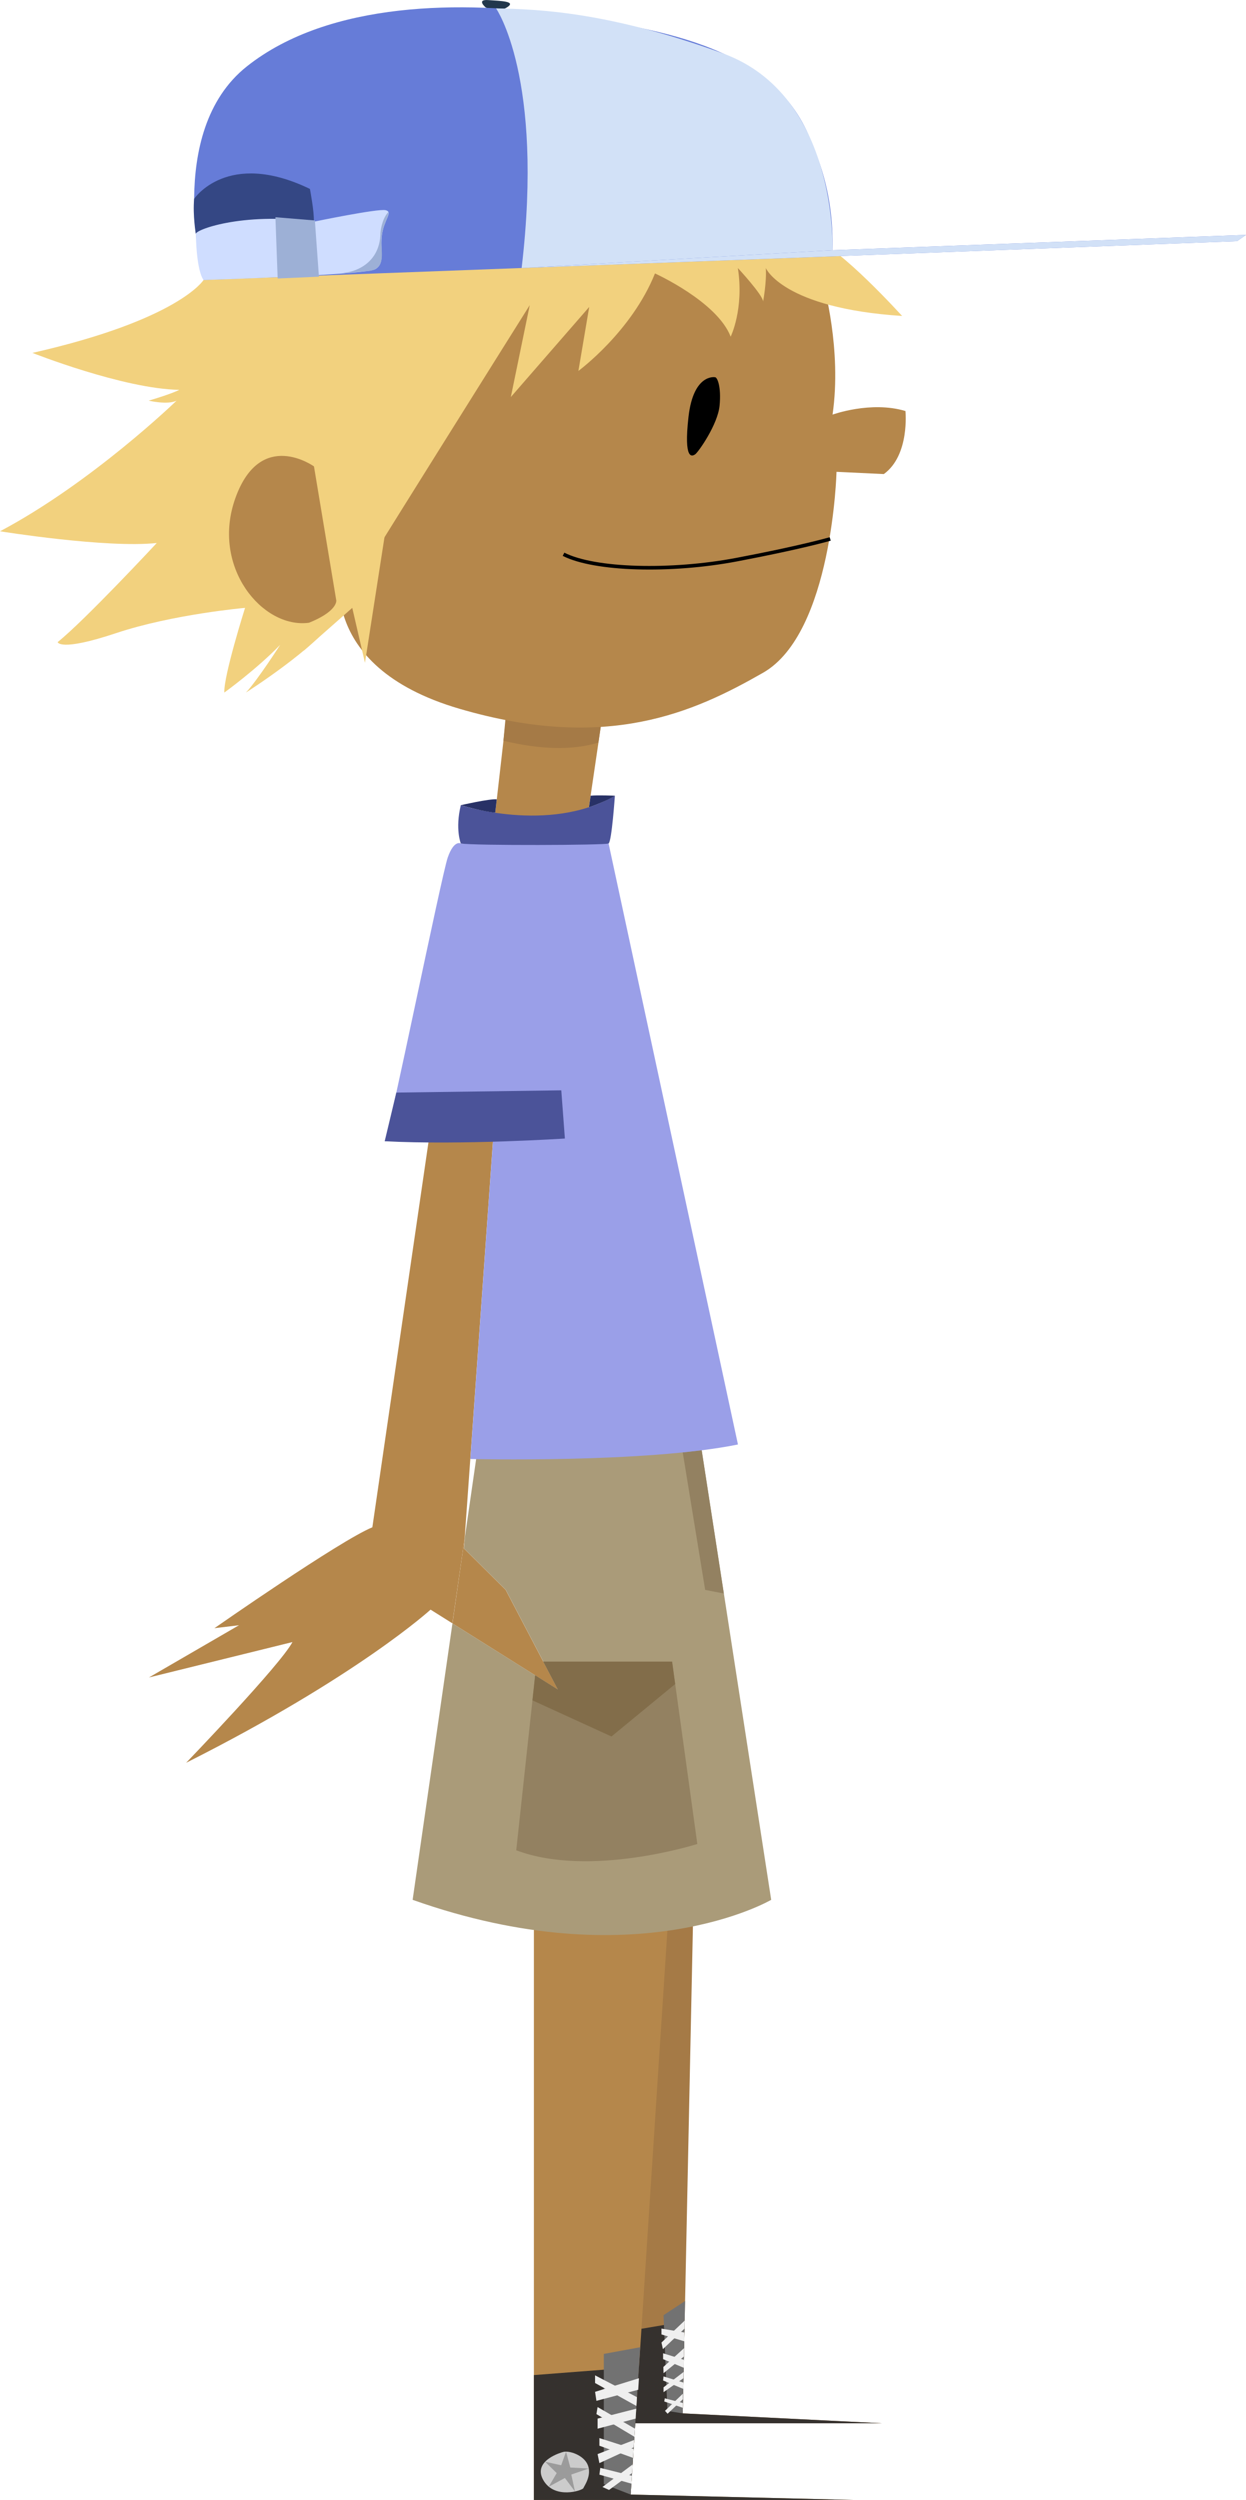 <?xml version="1.0" encoding="utf-8"?>
<!-- Generator: Adobe Illustrator 22.1.0, SVG Export Plug-In . SVG Version: 6.00 Build 0)  -->
<svg version="1.1" xmlns="http://www.w3.org/2000/svg" xmlns:xlink="http://www.w3.org/1999/xlink" x="0px" y="0px"
	 viewBox="0 0 1383 2774.8" style="enable-background:new 0 0 1383 2774.8;" xml:space="preserve">
<style type="text/css">
	.st0{display:none;}
	.st1{display:inline;}
	.st2{fill:#DDBB97;}
	.st3{fill:#CCA47D;}
	.st4{fill:none;stroke:#000000;stroke-width:4;stroke-miterlimit:10;}
	.st5{fill:#C9A06F;}
	.st6{fill:#B58D61;}
	.st7{fill:#B5874B;}
	.st8{fill:#A57A46;}
	.st9{display:inline;fill:#DDBB97;}
	.st10{display:inline;fill:#CCA47D;}
	.st11{display:inline;fill:#C9A06F;}
	.st12{display:inline;fill:#B58D61;}
	.st13{fill:#35312E;}
	.st14{fill:#727272;}
	.st15{fill:#EFEFEF;}
	.st16{fill:#CCCCCC;}
	.st17{fill:#9B9B9B;}
	.st18{fill:#AA9B79;}
	.st19{fill:#938161;}
	.st20{fill:#9A9FE8;}
	.st21{fill:#4B5399;}
	.st22{fill:#826D4A;}
	.st23{fill:#283166;}
	.st24{fill:#F2D17E;}
	.st25{display:inline;fill:#755732;}
	.st26{display:inline;fill:#512C13;}
	.st27{display:none;fill:#DDBB97;}
	.st28{display:none;fill:#C9A06F;}
	.st29{fill:#22374C;}
	.st30{fill:#667CD8;}
	.st31{fill:#344784;}
	.st32{fill:#CFDDFF;}
	.st33{fill:#9DB0D6;}
	.st34{fill:#D2E1F7;}
</style>
<g id="skin">
	<g id="skin1" class="st0">
		<g id="face" class="st1">
			<polygon class="st2" points="563.5,781.2 548,917.2 651.5,910.7 670,785.2 			"/>
			<path class="st3" d="M564,766.2l-5.2,56c41,9.8,76.4,10.9,105.4,2l11.2-77L564,766.2z"/>
			<path class="st2" d="M914,315.4c0,0,20.6,72.3,10.1,144.8c0,0,42.4-15.5,80.9-4c0,0,5,49-24,70l-52.5-2.5c0,0-4.5,179-81.5,223
				s-173,88-337,40s-131-162-131-162l156.1-314l264.2-50.7L914,315.4z"/>
			<path class="st4" d="M921.5,598.2c0,0-32.2,9.4-104,23c-73,13.8-157.5,11.6-192-6"/>
		</g>
		<g id="legs_x2F_arms" class="st1">
		</g>
	</g>
	<g id="skin1_copy" class="st0">
		<g id="face_copy" class="st1">
			<polygon class="st5" points="563.5,781.2 548,917.2 651.5,910.7 670,785.2 			"/>
			<path class="st6" d="M564,766.2l-5.2,56c41,9.8,76.4,10.9,105.4,2l11.2-77L564,766.2z"/>
			<path class="st5" d="M914,315.4c0,0,20.6,72.3,10.1,144.8c0,0,42.4-15.5,80.9-4c0,0,5,49-24,70l-52.5-2.5c0,0-4.5,179-81.5,223
				s-173,88-337,40s-131-162-131-162l156.1-314l264.2-50.7L914,315.4z"/>
			<path class="st4" d="M921.5,598.2c0,0-32.2,9.4-104,23c-73,13.8-157.5,11.6-192-6"/>
		</g>
	</g>
	<g id="skin1_copy_2">
		<g id="face_copy_2">
			<polygon class="st7" points="563.5,781.2 548,917.2 651.5,910.7 670,785.2 			"/>
			<path class="st8" d="M564,766.2l-5.2,56c41,9.8,76.4,10.9,105.4,2l11.2-77L564,766.2z"/>
			<path class="st7" d="M914,315.4c0,0,20.6,72.3,10.1,144.8c0,0,42.4-15.5,80.9-4c0,0,5,49-24,70l-52.5-2.5c0,0-4.5,179-81.5,223
				s-173,88-337,40s-131-162-131-162l156.1-314l264.2-50.7L914,315.4z"/>
			<path class="st4" d="M921.5,598.2c0,0-32.2,9.4-104,23c-73,13.8-157.5,11.6-192-6"/>
		</g>
		<g id="legs_x2F_arms_copy_2">
		</g>
	</g>
	<g id="skin1_copy_3" class="st0">
		<g id="face_copy_3" class="st1">
			<polygon class="st2" points="563.5,781.2 548,917.2 651.5,910.7 670,785.2 			"/>
			<path class="st3" d="M564,766.2l-5.2,56c41,9.8,76.4,10.9,105.4,2l11.2-77L564,766.2z"/>
			<path class="st2" d="M914,315.4c0,0,20.6,72.3,10.1,144.8c0,0,42.4-15.5,80.9-4c0,0,5,49-24,70l-52.5-2.5c0,0-4.5,179-81.5,223
				s-173,88-337,40s-131-162-131-162l156.1-314l264.2-50.7L914,315.4z"/>
			<path class="st4" d="M921.5,598.2c0,0-32.2,9.4-104,23c-73,13.8-157.5,11.6-192-6"/>
		</g>
		<g id="legs_x2F_arms_copy_3" class="st1">
		</g>
	</g>
	<g id="arms_x2F_legs" class="st0">
		<path class="st9" d="M550,1226.7l-34.2,480.1l-13.7,95l-24.2-15.2c0,0-80.7,74-271.3,170c0,0,104.7-108.7,118-134l-159.3,39.3
			l100-58l-27.3,3.3c0,0,139.3-97.3,175.3-112l68.3-468.7H550z"/>
		<polygon class="st9" points="619.3,1875.4 502.2,1801.9 515.8,1706.9 515,1718.7 561.3,1764.7 		"/>
		<polygon class="st10" points="769.6,2114.8 757.8,2678.7 979,2689.7 690,2689.7 670.2,2114.8 		"/>
		<polygon class="st9" points="592.6,2123.8 592.6,2774.8 690.1,2774.8 946.6,2774.8 700,2768.8 742.6,2114.8 		"/>
	</g>
	<g id="arms_x2F_legs_1_" class="st0">
		<path class="st11" d="M550,1226.7l-34.2,480.1l-13.7,95l-24.2-15.2c0,0-80.7,74-271.3,170c0,0,104.7-108.7,118-134l-159.3,39.3
			l100-58l-27.3,3.3c0,0,139.3-97.3,175.3-112l68.3-468.7H550z"/>
		<polygon class="st11" points="619.3,1875.4 502.2,1801.9 515.8,1706.9 515,1718.7 561.3,1764.7 		"/>
		<polygon class="st12" points="769.6,2114.8 757.8,2678.7 979,2689.7 690,2689.7 670.2,2114.8 		"/>
		<polygon class="st11" points="592.6,2123.8 592.6,2774.8 690.1,2774.8 946.6,2774.8 700,2768.8 742.6,2114.8 		"/>
	</g>
	<g id="arms_x2F_legs_2_">
		<path class="st7" d="M550,1226.7l-34.2,480.1l-13.7,95l-24.2-15.2c0,0-80.7,74-271.3,170c0,0,104.7-108.7,118-134l-159.3,39.3
			l100-58l-27.3,3.3c0,0,139.3-97.3,175.3-112l68.3-468.7H550z"/>
		<polygon class="st7" points="619.3,1875.4 502.2,1801.9 515.8,1706.9 515,1718.7 561.3,1764.7 		"/>
		<polygon class="st8" points="769.6,2114.8 757.8,2678.7 979,2689.7 690,2689.7 670.2,2114.8 		"/>
		<polygon class="st7" points="592.6,2123.8 592.6,2774.8 690.1,2774.8 946.6,2774.8 700,2768.8 742.6,2114.8 		"/>
	</g>
	<g id="arms_x2F_legs_3_" class="st0">
		<path class="st9" d="M550,1226.7l-34.2,480.1l-13.7,95l-24.2-15.2c0,0-80.7,74-271.3,170c0,0,104.7-108.7,118-134l-159.3,39.3
			l100-58l-27.3,3.3c0,0,139.3-97.3,175.3-112l68.3-468.7H550z"/>
		<polygon class="st9" points="619.3,1875.4 502.2,1801.9 515.8,1706.9 515,1718.7 561.3,1764.7 		"/>
		<polygon class="st10" points="769.6,2114.8 757.8,2678.7 979,2689.7 690,2689.7 670.2,2114.8 		"/>
		<polygon class="st9" points="592.6,2123.8 592.6,2774.8 690.1,2774.8 946.6,2774.8 700,2768.8 742.6,2114.8 		"/>
	</g>
</g>
<g id="eyes">
	<path d="M793.7,418.7c0,0-24-4.5-29.5,44s4,44,7.5,41.5s25-33,27-54S796.2,418.8,793.7,418.7z"/>
</g>
<g id="clothe4s">
	<g id="backshoe">
		<polygon class="st13" points="712,2584.8 759.9,2576.7 757.8,2678.7 979,2689.7 705.1,2689.7 		"/>
		<polygon class="st14" points="760.4,2554 736.5,2569.7 740.8,2676 757.8,2678.7 		"/>
		<polygon class="st15" points="734.2,2584.6 734.2,2591.1 759.5,2598.7 759.5,2588.9 		"/>
		<polygon class="st15" points="734.2,2600.1 735.8,2607.4 759.8,2584.6 760,2575.7 		"/>
		<polygon class="st15" points="736,2612 736,2618.5 758.9,2628.1 759,2619.2 		"/>
		<polygon class="st15" points="736.3,2627.2 759.3,2606.3 759.1,2615.6 736.5,2634.1 		"/>
		<polygon class="st15" points="736.5,2637.7 758.5,2644.5 758.3,2651.5 736,2642.2 		"/>
		<polygon class="st15" points="736.5,2649.8 758.8,2632.7 758.6,2639.7 736.5,2655.2 		"/>
		<polygon class="st15" points="737.9,2662 758,2667.2 757.8,2672.5 737.3,2665.5 		"/>
		<polygon class="st15" points="738.1,2675.9 758,2656.8 758,2663 741,2679.1 		"/>
	</g>
	<g id="frontshoe">
		<polygon class="st13" points="592.6,2636.2 709.2,2627.2 700,2768.8 946.6,2774.8 592.6,2774.8 		"/>
		<polygon class="st14" points="670.2,2612.7 710.6,2605.3 700,2768.8 670.2,2757.2 		"/>
		<path class="st16" d="M624.5,2721.7c0,0-34,9-21.5,31c12.5,22,43.5,11.5,44.5,9s9.5-14,5-25.5S630.9,2719.4,624.5,2721.7z"/>
		<polygon class="st17" points="622.9,2736.3 628.3,2721.2 633,2738.8 653.5,2739.9 634.1,2746.6 638.2,2765.4 627,2750.4 
			609.1,2760.1 617.9,2745 605.1,2732.4 		"/>
		<polygon class="st15" points="660.5,2654.8 662,2664.8 708.4,2652.5 709.2,2639.7 		"/>
		<polygon class="st15" points="660.5,2636.5 660.5,2645 706.4,2670.5 707,2660.7 		"/>
		<polygon class="st15" points="663.3,2684.5 663.3,2695.7 705.5,2684.5 706.2,2673.5 		"/>
		<polygon class="st15" points="663.3,2671.7 662,2679.5 704.2,2704.7 704.8,2695.7 		"/>
		<polygon class="st15" points="665.3,2706.1 665.3,2714.6 702.6,2728.1 703.3,2718.3 		"/>
		<polygon class="st15" points="663.3,2723.9 665.3,2733.9 703.3,2716.4 703.9,2708.2 		"/>
		<polygon class="st15" points="666.3,2739.2 665.3,2746.7 700.8,2756.7 701.4,2748 		"/>
		<polygon class="st15" points="668.7,2760.4 676,2763.7 701.6,2744.9 702.2,2735.4 		"/>
	</g>
	<g id="clothes">
		<path class="st18" d="M856,2108.7c0,0-150,88-398,0l44.2-306.8l117.2,73.5l-58-110.7l-46.3-46l0.8-11.9l18.2-126.1l242,11
			L856,2108.7z"/>
		<polyline class="st19" points="757.8,1612.1 782.7,1764.7 803.4,1768.7 778.8,1609.7 757.8,1612.1 		"/>
		<path class="st20" d="M522.1,1619.4c0,0,193.8,4.8,297-16.1L675.5,936.2h-164c0,0-7.5-4.5-14.5,15.5s-66,311-70,315h120.2
			L522.1,1619.4z"/>
		<path class="st21" d="M511.5,893.7c0,0,97.5,32,171-10.5c0,0-3.5,51-7,53s-150,2.5-164,0C511.5,936.2,505,920.2,511.5,893.7z"/>
		<path class="st21" d="M427,1266.7l12.9-54l183.1-2.5l4,53.5C627,1263.7,512,1271.2,427,1266.7S427,1266.7,427,1266.7L427,1266.7"
			/>
		<path class="st19" d="M603,1844.3h143l28,202.4c0,0-119,38-201,7l21-194.2l25.3,15.9L603,1844.3z"/>
		<polygon class="st22" points="749.4,1869.2 678.7,1927.4 591,1887.3 594,1859.5 619.3,1875.4 603,1844.3 746,1844.3 		"/>
		<path class="st23" d="M511.5,893.7c0,0,31.8-7.3,39.9-6.5l-1.7,14.9C549.7,902.2,534.5,900.5,511.5,893.7z"/>
		<path class="st23" d="M682.5,883.2c0,0-19.4-0.8-26.9,0l-1.9,12.8C653.9,896.1,673.8,889.1,682.5,883.2z"/>
	</g>
</g>
<g id="hair">
	<g id="black_copy_3">
		<path class="st24" d="M226,310.7c0,0-27,44-190,81c0,0,101,40,163,41c0,0-7,4-34,12c0,0,21,5,31,0c0,0-94,91-196,145
			c0,0,118,19,174,13c0,0-80,86-110,110c0,0,2,11,65-10s143-28,143-28s-24,76-23,94c0,0,36-26,62-53c0,0-25,39-38,53
			c0,0,80-51,98-82s217-348,217-348l-21,102l87-100l-12,71c0,0,59-43.4,85-108.2c0,0,69,31.2,84,70.2c0,0,15-30.5,8-76.2
			c0,0,28,30.2,28,37.2c0,0,4.1-21.8,3-37.2c0,0,18.7,44.6,151.3,53.2c0,0-70.7-78-96-83.3C880,262.1,226,310.7,226,310.7"/>
		<polygon class="st24" points="431.2,567.7 405.1,735.7 391,674.7 336.8,722.5 		"/>
	</g>
	<g id="black_copy_2" class="st0">
		<path class="st25" d="M226,310.7c0,0-27,44-190,81c0,0,101,40,163,41c0,0-7,4-34,12c0,0,21,5,31,0c0,0-94,91-196,145
			c0,0,118,19,174,13c0,0-80,86-110,110c0,0,2,11,65-10s143-28,143-28s-24,76-23,94c0,0,36-26,62-53c0,0-25,39-38,53
			c0,0,80-51,98-82s217-348,217-348l-21,102l87-100l-12,71c0,0,59-43.4,85-108.2c0,0,69,31.2,84,70.2c0,0,15-30.5,8-76.2
			c0,0,28,30.2,28,37.2c0,0,4.1-21.8,3-37.2c0,0,18.7,44.6,151.3,53.2c0,0-70.7-78-96-83.3C880,262.1,226,310.7,226,310.7"/>
		<polygon class="st25" points="431.2,567.7 405.1,735.7 391,674.7 336.8,722.5 		"/>
	</g>
	<g id="black" class="st0">
		<path class="st26" d="M226,310.7c0,0-27,44-190,81c0,0,101,40,163,41c0,0-7,4-34,12c0,0,21,5,31,0c0,0-94,91-196,145
			c0,0,118,19,174,13c0,0-80,86-110,110c0,0,2,11,65-10s143-28,143-28s-24,76-23,94c0,0,36-26,62-53c0,0-25,39-38,53
			c0,0,80-51,98-82s217-348,217-348l-21,102l87-100l-12,71c0,0,59-43.4,85-108.2c0,0,69,31.2,84,70.2c0,0,15-30.5,8-76.2
			c0,0,28,30.2,28,37.2c0,0,4.1-21.8,3-37.2c0,0,18.7,44.6,151.3,53.2c0,0-70.7-78-96-83.3C880,262.1,226,310.7,226,310.7"/>
		<polygon class="st26" points="431.2,567.7 405.1,735.7 391,674.7 336.8,722.5 		"/>
	</g>
	<g id="black_copy" class="st0">
		<path class="st1" d="M226,310.7c0,0-27,44-190,81c0,0,101,40,163,41c0,0-7,4-34,12c0,0,21,5,31,0c0,0-94,91-196,145
			c0,0,118,19,174,13c0,0-80,86-110,110c0,0,2,11,65-10s143-28,143-28s-24,76-23,94c0,0,36-26,62-53c0,0-25,39-38,53
			c0,0,80-51,98-82s217-348,217-348l-21,102l87-100l-12,71c0,0,59-43.4,85-108.2c0,0,69,31.2,84,70.2c0,0,15-30.5,8-76.2
			c0,0,28,30.2,28,37.2c0,0,4.1-21.8,3-37.2c0,0,18.7,44.6,151.3,53.2c0,0-70.7-78-96-83.3C880,262.1,226,310.7,226,310.7"/>
		<polygon class="st1" points="431.2,567.7 405.1,735.7 391,674.7 336.8,722.5 		"/>
	</g>
</g>
<g id="ear">
	<path class="st27" d="M348.5,517.7c0,0-59-42.5-87,34.5s30.1,146.1,81.5,139c28.1-11.3,30.3-21.8,30.3-24.5L348.5,517.7z"/>
	<path class="st28" d="M348.5,517.7c0,0-59-42.5-87,34.5s30.1,146.1,81.5,139c28.1-11.3,30.3-21.8,30.3-24.5L348.5,517.7z"/>
	<path class="st7" d="M348.5,517.7c0,0-59-42.5-87,34.5s30.1,146.1,81.5,139c28.1-11.3,30.3-21.8,30.3-24.5L348.5,517.7z"/>
	<path class="st27" d="M348.5,517.7c0,0-59-42.5-87,34.5s30.1,146.1,81.5,139c28.1-11.3,30.3-21.8,30.3-24.5L348.5,517.7z"/>
</g>
<g id="Cap">
	<path class="st29" d="M539,8.2c0,0-10.7-9.1,3-8.1s31.7,1.2,20.7,8.1S539,8.2,539,8.2"/>
	<path class="st30" d="M226,310.7c0,0-44-164,48-237s241-73,351-57s242,36,278,148c0,0,23,45,21,113l459-17l-10,7L226,310.7z"/>
	<path class="st31" d="M215.5,220.7c0,0,36.8-55.3,128.5-11c0,0,5,26,4.3,36.3c0,0-83.3-6.7-129,11.7l-1.9,2.3
		C217.4,260.1,213.8,238.7,215.5,220.7z"/>
	<path class="st32" d="M217.4,260.1c-3.2-4.3,50.8-25.1,130.9-14c0,0,71.2-14.8,79.7-12.8s-1.5,10-4,27s4,32-7.5,38.5
		s-190.5,12-190.5,12S218.4,303.6,217.4,260.1z"/>
	<path class="st33" d="M386.3,302.1c0,0,35.5-5,36-43.7c0,0,1-14.8,8.8-23.1c0,0,0.3,2.6-1.7,7.4c-2,4.8-7,15.1-6,29.8
		s2.5,28.3-18.4,28.6c0,0-22,2.2-25.3,2.4C376.3,303.8,386.3,302.1,386.3,302.1z"/>
	<polygon class="st33" points="349.5,244.7 305.7,241.1 308.2,309.1 354,307.1 	"/>
	<polygon class="st34" points="924,277.7 579,297.5 1373,267.7 1383,260.7 	"/>
	<path class="st34" d="M550.6,9.3c0,0,53.4,76.3,28.4,288.2l345-19.8c0,0,6.7-171.8-121.6-218.4S597.1,10.3,550.6,9.3z"/>
</g>
</svg>
